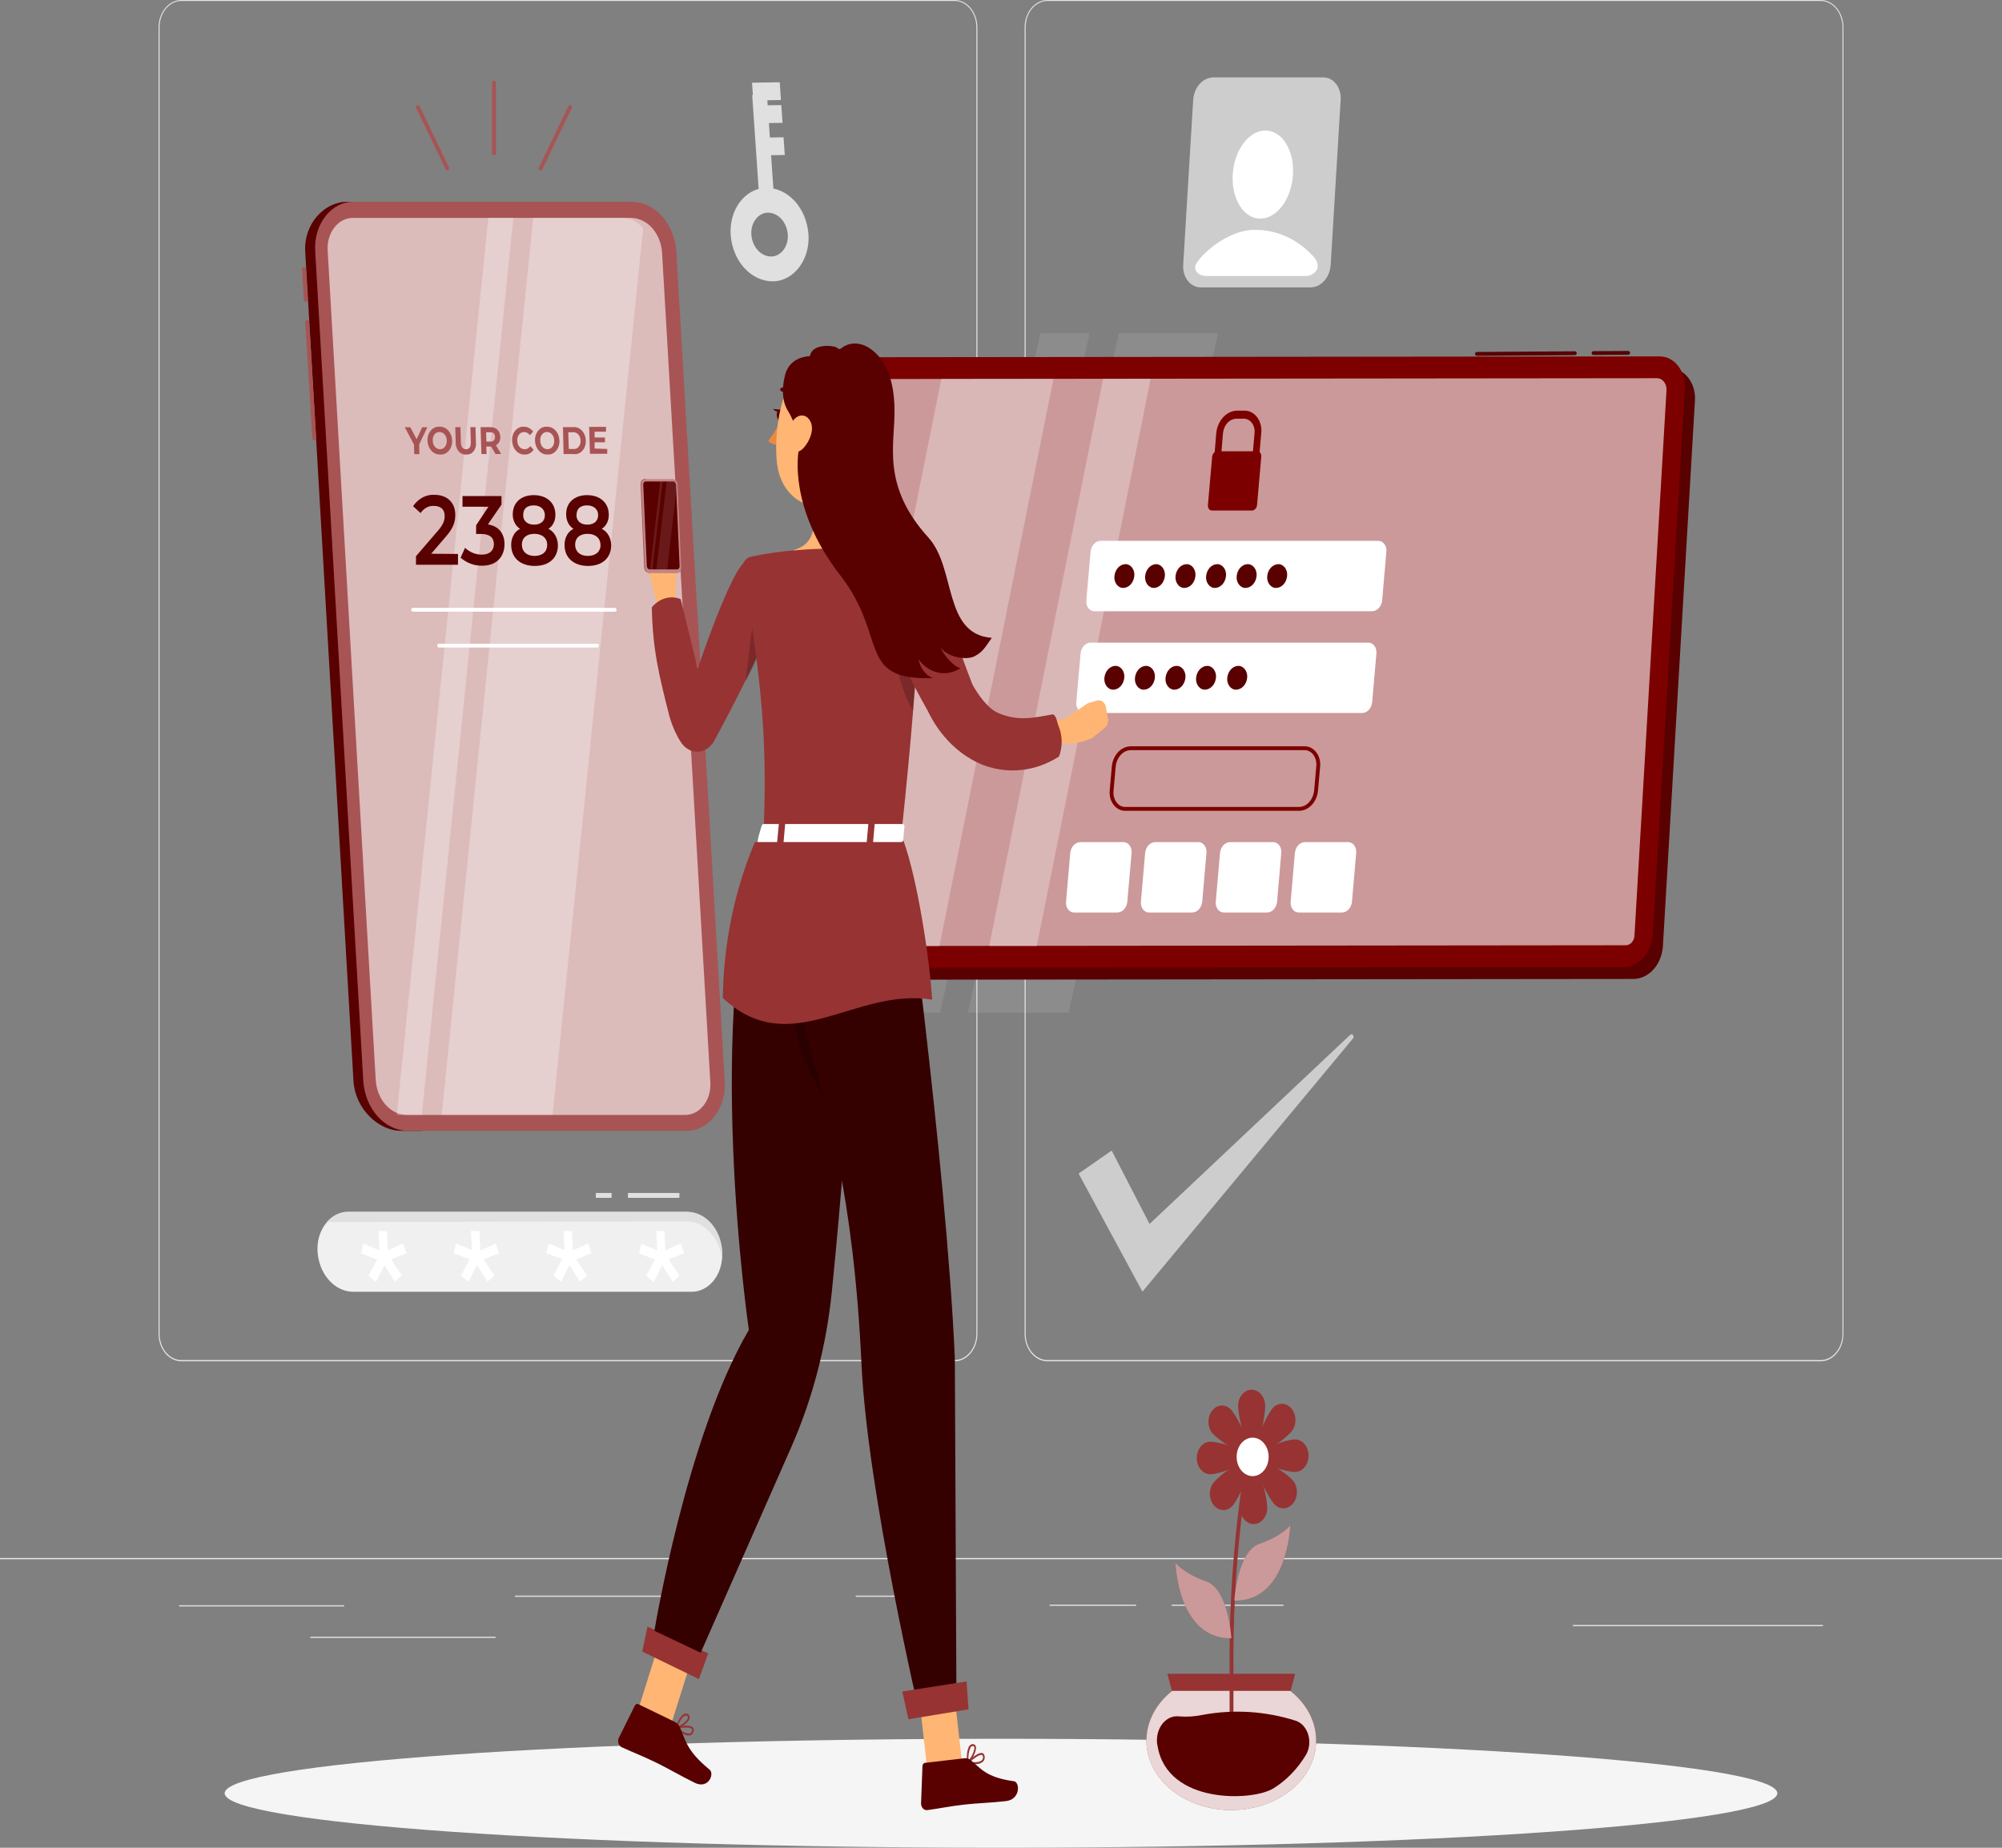 <svg width="520" height="480" viewBox="0 0 520 480" fill="none" xmlns="http://www.w3.org/2000/svg">
<rect x="0" y="0" width="520" height="480" fill="#808080" stroke="none"/>
<g clip-path="url(#clip0_23068_1846)">
<path d="M260 480C371.366 480 461.646 473.663 461.646 465.845C461.646 458.027 371.366 451.69 260 451.69C148.634 451.69 58.355 458.027 58.355 465.845C58.355 473.663 148.634 480 260 480Z" fill="#F5F5F5"/>
<path d="M247.936 353.629H47.123C45.548 353.626 44.039 352.872 42.926 351.534C41.813 350.196 41.187 348.382 41.184 346.489V7.078C41.2 5.196 41.833 3.398 42.945 2.073C44.056 0.748 45.557 0.003 47.123 0H247.936C249.509 0.003 251.017 0.757 252.128 2.096C253.24 3.434 253.864 5.249 253.864 7.14V346.489C253.864 348.38 253.24 350.195 252.128 351.533C251.017 352.872 249.509 353.626 247.936 353.629ZM47.123 0.25C45.617 0.253 44.175 0.974 43.11 2.253C42.046 3.533 41.447 5.268 41.444 7.078V346.489C41.447 348.299 42.046 350.033 43.11 351.313C44.175 352.593 45.617 353.313 47.123 353.316H247.936C249.44 353.313 250.882 352.592 251.945 351.312C253.007 350.032 253.604 348.297 253.604 346.489V7.078C253.604 5.269 253.007 3.534 251.945 2.254C250.882 0.974 249.44 0.253 247.936 0.25H47.123Z" fill="#E6E6E6"/>
<path d="M472.888 353.629H272.064C270.491 353.626 268.983 352.872 267.872 351.533C266.76 350.195 266.136 348.38 266.136 346.489V7.078C266.15 5.197 266.78 3.399 267.89 2.074C269 0.748 270.5 0.003 272.064 0H472.888C474.452 0.003 475.952 0.748 477.062 2.074C478.172 3.399 478.802 5.197 478.816 7.078V346.489C478.816 348.38 478.192 350.195 477.08 351.533C475.969 352.872 474.461 353.626 472.888 353.629ZM272.064 0.25C270.56 0.253 269.118 0.974 268.055 2.254C266.993 3.534 266.396 5.269 266.396 7.078V346.489C266.396 348.297 266.993 350.032 268.055 351.312C269.118 352.592 270.56 353.313 272.064 353.316H472.888C474.394 353.313 475.838 352.593 476.904 351.314C477.97 350.034 478.571 348.3 478.577 346.489V7.078C478.571 5.267 477.97 3.532 476.904 2.253C475.838 0.973 474.394 0.253 472.888 0.25H272.064Z" fill="#E6E6E6"/>
<path d="M89.378 417.002H46.519V417.315H89.378V417.002Z" fill="#E0E0E0"/>
<path d="M176.738 414.501H133.754V414.814H176.738V414.501Z" fill="#E0E0E0"/>
<path d="M232.669 414.501H222.269V414.814H232.669V414.501Z" fill="#E0E0E0"/>
<path d="M128.721 425.18H80.621V425.493H128.721V425.18Z" fill="#E0E0E0"/>
<path d="M295.089 416.84H272.625V417.152H295.089V416.84Z" fill="#E0E0E0"/>
<path d="M333.393 416.84H304.346V417.152H333.393V416.84Z" fill="#E0E0E0"/>
<path d="M473.481 422.129H408.543V422.442H473.481V422.129Z" fill="#E0E0E0"/>
<path d="M520 404.735H0V405.048H520V404.735Z" fill="#EBEBEB"/>
<path opacity="0.8" d="M348.223 25.947L345.634 68.813C345.546 70.265 345.034 71.634 344.188 72.677C343.706 73.294 343.125 73.788 342.479 74.128C341.834 74.468 341.138 74.646 340.434 74.652H311.844C311.219 74.66 310.6 74.511 310.026 74.215C309.452 73.919 308.936 73.482 308.51 72.933C308.085 72.383 307.759 71.733 307.554 71.023C307.349 70.314 307.269 69.561 307.32 68.813L309.92 25.947C310.026 24.37 310.618 22.897 311.58 21.817C312.542 20.737 313.804 20.127 315.12 20.107H343.71C344.335 20.096 344.955 20.242 345.53 20.537C346.105 20.832 346.622 21.269 347.047 21.819C347.473 22.37 347.797 23.022 348 23.733C348.203 24.444 348.279 25.198 348.223 25.947Z" fill="#E0E0E0"/>
<path d="M335.62 47.264C336.704 41.031 334.179 35.123 329.98 34.066C325.78 33.009 321.496 37.205 320.411 43.437C319.327 49.669 321.852 55.578 326.051 56.635C330.251 57.692 334.535 53.496 335.62 47.264Z" fill="white"/>
<path d="M339.435 71.701H313.269C311.605 71.701 310.461 70.738 310.419 69.4C310.357 67.45 318.843 59.009 326.893 59.747H327.08C332.025 59.957 336.768 62.159 340.548 65.999C344.438 69.675 340.766 71.701 339.435 71.701Z" fill="white"/>
<path d="M200.72 73.089C197.986 73.076 195.353 71.842 193.333 69.626C191.313 67.41 190.05 64.37 189.79 61.097C189.668 59.543 189.818 57.975 190.227 56.494C190.637 55.013 191.299 53.65 192.17 52.493C193.042 51.336 194.104 50.409 195.29 49.772C196.475 49.135 197.758 48.802 199.056 48.793C201.79 48.806 204.423 50.04 206.443 52.256C208.463 54.472 209.726 57.512 209.986 60.785C210.108 62.339 209.959 63.907 209.549 65.388C209.139 66.869 208.477 68.232 207.606 69.389C206.734 70.546 205.672 71.473 204.486 72.11C203.301 72.747 202.018 73.08 200.72 73.089ZM199.503 55.245C198.894 55.245 198.291 55.398 197.734 55.696C197.176 55.992 196.677 56.426 196.267 56.969C195.858 57.512 195.547 58.152 195.356 58.848C195.165 59.544 195.097 60.28 195.156 61.01C195.284 62.542 195.878 63.964 196.824 65.003C197.771 66.041 199.002 66.623 200.283 66.637C200.892 66.635 201.494 66.48 202.05 66.183C202.606 65.885 203.104 65.451 203.512 64.908C203.921 64.365 204.23 63.726 204.421 63.031C204.612 62.336 204.679 61.601 204.62 60.872C204.493 59.346 203.903 57.929 202.963 56.892C202.024 55.854 200.8 55.268 199.524 55.245H199.503Z" fill="#E0E0E0"/>
<path d="M201.24 54.307L197.413 54.37L195.375 24.709L199.212 24.659L201.24 54.307Z" fill="#E0E0E0"/>
<path d="M202.842 25.985L195.645 26.097L195.333 21.483L202.53 21.37L202.842 25.985Z" fill="#E0E0E0"/>
<path d="M203.258 31.912L196.487 32.012L196.175 27.398L202.935 27.297L203.258 31.912Z" fill="#E0E0E0"/>
<path d="M203.84 40.265L197.933 40.352L197.61 35.751L203.518 35.663L203.84 40.265Z" fill="#E0E0E0"/>
<path d="M82.483 325.169C82.505 325.542 82.543 325.913 82.597 326.281C82.955 328.68 83.952 330.874 85.436 332.534C87.122 334.458 89.352 335.543 91.676 335.572H179.546C181.628 335.613 183.639 334.663 185.143 332.931C186.646 331.198 187.52 328.822 187.575 326.319C187.598 324.836 187.377 323.362 186.925 321.982C186.473 320.601 185.798 319.342 184.94 318.276C184.082 317.211 183.057 316.36 181.924 315.772C180.791 315.184 179.573 314.872 178.339 314.852H90.48C89.376 314.836 88.281 315.097 87.265 315.618C86.25 316.14 85.336 316.912 84.583 317.883C83.83 318.854 83.254 320.004 82.892 321.259C82.531 322.514 82.391 323.845 82.483 325.169Z" fill="#F0F0F0"/>
<path d="M187.606 326.281C187.599 326.617 187.571 326.951 187.522 327.282C187.269 324.553 186.194 322.03 184.501 320.187C182.808 318.345 180.612 317.31 178.329 317.278L84.885 317.453C86.394 315.714 88.41 314.754 90.501 314.777H178.37C179.611 314.766 180.842 315.058 181.986 315.634C183.131 316.211 184.166 317.062 185.03 318.134C185.893 319.206 186.566 320.477 187.009 321.871C187.452 323.265 187.655 324.753 187.606 326.244V326.281Z" fill="#E0E0E0"/>
<path d="M172.567 319.804L172.858 324.806L176.8 323.043L177.694 325.544L173.68 327.194L176.488 331.433L174.72 333.034L171.985 328.632L169.801 333.034L167.856 331.433L170.134 327.194L165.974 325.606L166.566 323.105L170.726 324.806L170.435 319.804H172.567Z" fill="white"/>
<path d="M148.533 319.804L148.834 324.806L152.766 323.043L153.66 325.544L149.635 327.132L152.454 331.371L150.634 332.971L147.898 328.57L145.714 332.971L143.77 331.371L146.047 327.132L141.887 325.544L142.49 323.043L146.65 324.743L146.359 319.742L148.533 319.804Z" fill="white"/>
<path d="M124.509 319.804L124.8 324.806L128.742 323.043L129.636 325.544L125.611 327.132L128.419 331.371L126.599 332.971L123.864 328.57L121.68 332.971L119.735 331.371L122.013 327.132L117.853 325.544L118.456 323.043L122.616 324.743L122.325 319.742L124.509 319.804Z" fill="white"/>
<path d="M100.475 319.804L100.766 324.806L104.707 323.043L105.602 325.544L101.577 327.132L104.385 331.371L102.575 332.971L99.84 328.632L97.646 333.034L95.68 331.433L97.968 327.194L93.808 325.606L94.411 323.105L98.571 324.806L98.28 319.804H100.475Z" fill="white"/>
<path d="M158.85 311.163H154.752L154.762 309.913H158.86L158.85 311.163Z" fill="#E0E0E0"/>
<path d="M176.457 311.163H163.093L163.114 309.913H176.478L176.457 311.163Z" fill="#E0E0E0"/>
<g opacity="0.8">
<path d="M280.155 304.861L296.733 335.535L351.395 269.811C351.449 269.754 351.492 269.686 351.523 269.609C351.554 269.532 351.573 269.448 351.577 269.363C351.581 269.278 351.572 269.192 351.549 269.111C351.525 269.03 351.489 268.956 351.442 268.892C351.395 268.828 351.338 268.776 351.274 268.738C351.21 268.701 351.141 268.679 351.07 268.673C350.999 268.668 350.927 268.68 350.86 268.708C350.793 268.735 350.731 268.779 350.678 268.836L298.584 317.953L288.746 298.884L280.155 304.861Z" fill="#E0E0E0"/>
</g>
<path opacity="0.1" d="M270.254 86.557L231.005 263.071H244.202L283.015 86.557H270.254Z" fill="white"/>
<path opacity="0.1" d="M290.628 86.557L251.378 263.071H277.566L316.378 86.557H290.628Z" fill="white"/>
<path d="M431.922 245.815L440.242 104.138C440.32 103.049 440.206 101.953 439.909 100.921C439.612 99.889 439.137 98.943 438.517 98.145C437.896 97.347 437.143 96.714 436.306 96.288C435.47 95.862 434.568 95.653 433.659 95.672L228.01 95.885C226.097 95.917 224.262 96.802 222.861 98.368C221.46 99.935 220.593 102.071 220.428 104.363L212.16 246.052C212.084 247.141 212.199 248.238 212.498 249.27C212.796 250.302 213.272 251.248 213.893 252.046C214.514 252.844 215.268 253.476 216.105 253.902C216.943 254.327 217.845 254.537 218.754 254.518L424.32 254.305C426.239 254.282 428.082 253.399 429.488 251.829C430.894 250.258 431.762 248.114 431.922 245.815Z" fill="#590000"/>
<path d="M429.281 242.726L437.601 101.049C437.68 99.96 437.567 98.864 437.271 97.83C436.974 96.797 436.5 95.85 435.879 95.052C435.258 94.254 434.504 93.621 433.667 93.196C432.829 92.771 431.927 92.562 431.018 92.584L225.368 92.796C223.456 92.826 221.621 93.71 220.221 95.277C218.821 96.845 217.957 98.983 217.797 101.274L209.477 242.964C209.4 244.052 209.513 245.148 209.811 246.18C210.108 247.213 210.582 248.159 211.203 248.957C211.823 249.755 212.576 250.387 213.413 250.813C214.25 251.239 215.152 251.449 216.06 251.429L421.699 251.217C423.615 251.187 425.452 250.302 426.854 248.732C428.256 247.162 429.121 245.021 429.281 242.726Z" fill="#7D0000"/>
<path opacity="0.6" d="M423.831 244.827C423.409 245.294 422.856 245.553 422.282 245.552L216.632 245.765C216.302 245.76 215.976 245.675 215.674 245.515C215.372 245.355 215.1 245.124 214.875 244.834C214.649 244.544 214.475 244.202 214.362 243.829C214.25 243.456 214.201 243.06 214.219 242.663L222.539 100.987C222.571 100.299 222.825 99.653 223.247 99.186C223.666 98.714 224.221 98.454 224.796 98.461L430.446 98.248C430.776 98.253 431.102 98.338 431.404 98.498C431.706 98.657 431.978 98.889 432.203 99.179C432.429 99.469 432.603 99.811 432.715 100.184C432.828 100.557 432.877 100.953 432.859 101.349L424.539 243.026C424.501 243.712 424.248 244.356 423.831 244.827Z" fill="white"/>
<path d="M355.43 166.936H283.244C282.608 166.949 281.997 167.238 281.525 167.751C281.052 168.264 280.751 168.965 280.675 169.724L279.562 182.417C279.527 182.769 279.554 183.127 279.643 183.466C279.731 183.805 279.879 184.117 280.076 184.382C280.273 184.647 280.514 184.859 280.784 185.003C281.054 185.147 281.347 185.22 281.642 185.218H353.829C354.467 185.202 355.079 184.91 355.553 184.396C356.027 183.881 356.331 183.178 356.408 182.417L357.51 169.724C357.544 169.373 357.516 169.016 357.426 168.679C357.337 168.341 357.189 168.031 356.993 167.767C356.796 167.503 356.555 167.293 356.286 167.15C356.016 167.006 355.725 166.934 355.43 166.936Z" fill="white"/>
<path d="M291.835 218.767H280.571C279.933 218.783 279.321 219.074 278.847 219.589C278.373 220.104 278.07 220.806 277.992 221.568L276.89 234.26C276.856 234.612 276.885 234.969 276.974 235.306C277.063 235.643 277.211 235.954 277.408 236.218C277.604 236.481 277.845 236.692 278.114 236.835C278.384 236.978 278.675 237.051 278.97 237.049H290.233C290.87 237.034 291.481 236.744 291.954 236.232C292.428 235.72 292.732 235.02 292.812 234.26L293.915 221.568C293.95 221.216 293.923 220.858 293.834 220.519C293.746 220.18 293.598 219.868 293.401 219.602C293.204 219.337 292.963 219.126 292.693 218.982C292.423 218.838 292.13 218.765 291.835 218.767Z" fill="white"/>
<path d="M311.283 218.767H300.019C299.381 218.783 298.769 219.074 298.295 219.589C297.821 220.104 297.518 220.806 297.44 221.568L296.338 234.26C296.304 234.612 296.333 234.969 296.422 235.306C296.511 235.643 296.659 235.954 296.855 236.218C297.052 236.481 297.293 236.692 297.562 236.835C297.832 236.978 298.123 237.051 298.418 237.049H309.681C310.318 237.034 310.929 236.744 311.402 236.232C311.876 235.72 312.18 235.02 312.26 234.26L313.363 221.568C313.398 221.216 313.371 220.858 313.282 220.519C313.194 220.18 313.046 219.868 312.849 219.602C312.652 219.337 312.411 219.126 312.141 218.982C311.871 218.838 311.578 218.765 311.283 218.767Z" fill="white"/>
<path d="M330.72 218.767H319.467C318.829 218.783 318.217 219.074 317.743 219.589C317.269 220.104 316.966 220.806 316.888 221.568L315.786 234.26C315.752 234.612 315.781 234.969 315.87 235.306C315.959 235.643 316.107 235.954 316.303 236.218C316.5 236.481 316.741 236.692 317.01 236.835C317.28 236.978 317.571 237.051 317.866 237.049H329.129C329.766 237.034 330.377 236.744 330.85 236.232C331.324 235.72 331.628 235.02 331.708 234.26L332.8 221.568C332.836 221.216 332.808 220.858 332.72 220.519C332.631 220.18 332.484 219.868 332.287 219.602C332.09 219.337 331.848 219.126 331.578 218.982C331.308 218.838 331.016 218.765 330.72 218.767Z" fill="white"/>
<path d="M350.179 218.767H338.915C338.277 218.783 337.665 219.074 337.191 219.589C336.717 220.104 336.414 220.806 336.336 221.568L335.234 234.26C335.2 234.612 335.229 234.969 335.318 235.306C335.407 235.643 335.555 235.954 335.752 236.218C335.948 236.481 336.189 236.692 336.458 236.835C336.728 236.978 337.019 237.051 337.314 237.049H348.577C349.214 237.034 349.825 236.744 350.298 236.232C350.772 235.72 351.076 235.02 351.156 234.26L352.259 221.568C352.294 221.216 352.267 220.858 352.178 220.519C352.09 220.18 351.942 219.868 351.745 219.602C351.548 219.337 351.307 219.126 351.037 218.982C350.767 218.838 350.474 218.765 350.179 218.767Z" fill="white"/>
<path d="M292.303 210.127H337.449C338.534 210.103 339.575 209.61 340.382 208.737C341.188 207.864 341.705 206.67 341.838 205.375L342.389 199.123C342.454 198.519 342.409 197.907 342.258 197.326C342.107 196.746 341.854 196.211 341.515 195.76C341.176 195.308 340.76 194.951 340.295 194.711C339.83 194.471 339.327 194.355 338.822 194.371H293.675C292.59 194.394 291.549 194.888 290.743 195.761C289.936 196.634 289.419 197.828 289.287 199.123L288.735 205.375C288.672 205.978 288.718 206.59 288.87 207.169C289.022 207.749 289.275 208.282 289.614 208.733C289.952 209.184 290.368 209.542 290.832 209.782C291.296 210.023 291.797 210.14 292.303 210.127Z" stroke="#7D0000" stroke-linecap="round" stroke-linejoin="round"/>
<path d="M358.03 140.501H285.844C285.208 140.52 284.598 140.813 284.126 141.327C283.655 141.841 283.353 142.542 283.275 143.302L282.162 155.994C282.129 156.346 282.157 156.703 282.246 157.04C282.336 157.377 282.484 157.688 282.68 157.952C282.877 158.215 283.118 158.426 283.387 158.569C283.656 158.712 283.948 158.785 284.242 158.783H356.418C357.055 158.768 357.666 158.478 358.14 157.966C358.613 157.454 358.918 156.754 358.998 155.994L360.1 143.302C360.135 142.951 360.108 142.594 360.02 142.256C359.932 141.918 359.786 141.606 359.59 141.341C359.394 141.076 359.154 140.865 358.885 140.72C358.616 140.575 358.325 140.5 358.03 140.501Z" fill="white"/>
<path d="M292.022 176.077C292.065 175.685 292.038 175.286 291.941 174.908C291.844 174.53 291.681 174.182 291.461 173.887C291.242 173.592 290.972 173.358 290.67 173.201C290.368 173.044 290.042 172.967 289.713 172.976C289.006 172.996 288.329 173.32 287.805 173.889C287.28 174.458 286.942 175.234 286.853 176.077C286.812 176.468 286.843 176.866 286.941 177.243C287.04 177.619 287.205 177.965 287.425 178.258C287.645 178.551 287.915 178.784 288.216 178.941C288.518 179.097 288.844 179.174 289.172 179.165C289.876 179.148 290.552 178.826 291.075 178.259C291.598 177.692 291.934 176.917 292.022 176.077Z" fill="#590000"/>
<path d="M299.967 176.077C300.009 175.684 299.98 175.285 299.882 174.907C299.784 174.529 299.62 174.181 299.399 173.887C299.179 173.592 298.909 173.358 298.607 173.201C298.304 173.044 297.977 172.967 297.648 172.976C296.942 172.993 296.265 173.317 295.742 173.887C295.218 174.456 294.884 175.234 294.799 176.077C294.757 176.468 294.785 176.865 294.883 177.242C294.98 177.618 295.144 177.965 295.363 178.258C295.583 178.551 295.852 178.784 296.153 178.941C296.454 179.097 296.779 179.174 297.107 179.165C297.813 179.148 298.49 178.827 299.015 178.26C299.54 177.693 299.878 176.918 299.967 176.077Z" fill="#590000"/>
<path d="M307.902 176.077C307.944 175.684 307.915 175.285 307.817 174.907C307.719 174.529 307.555 174.181 307.334 173.887C307.114 173.592 306.844 173.358 306.542 173.201C306.239 173.044 305.912 172.967 305.583 172.976C304.877 172.993 304.201 173.317 303.677 173.887C303.154 174.456 302.819 175.234 302.734 176.077C302.693 176.468 302.724 176.866 302.822 177.243C302.921 177.619 303.086 177.965 303.306 178.258C303.526 178.551 303.796 178.784 304.097 178.941C304.399 179.097 304.725 179.174 305.053 179.165C305.757 179.148 306.433 178.826 306.956 178.259C307.479 177.692 307.815 176.917 307.902 176.077Z" fill="#590000"/>
<path d="M315.838 176.077C315.881 175.685 315.854 175.286 315.757 174.908C315.66 174.53 315.497 174.182 315.277 173.887C315.058 173.592 314.788 173.358 314.486 173.201C314.184 173.044 313.858 172.967 313.529 172.976C312.823 172.993 312.146 173.317 311.623 173.887C311.099 174.456 310.764 175.234 310.679 176.077C310.636 176.473 310.666 176.875 310.767 177.256C310.867 177.636 311.036 177.985 311.261 178.279C311.486 178.572 311.762 178.803 312.07 178.954C312.377 179.105 312.708 179.173 313.04 179.153C313.734 179.121 314.396 178.795 314.908 178.231C315.42 177.668 315.75 176.905 315.838 176.077Z" fill="#590000"/>
<path d="M323.939 176.077C323.981 175.684 323.952 175.285 323.854 174.907C323.756 174.529 323.591 174.181 323.371 173.887C323.151 173.592 322.881 173.358 322.578 173.201C322.276 173.044 321.949 172.967 321.62 172.976C320.914 172.993 320.237 173.317 319.714 173.887C319.19 174.456 318.855 175.234 318.77 176.077C318.728 176.468 318.757 176.865 318.855 177.242C318.952 177.618 319.116 177.965 319.335 178.258C319.555 178.551 319.824 178.784 320.125 178.941C320.426 179.097 320.751 179.174 321.079 179.165C321.785 179.148 322.462 178.827 322.987 178.26C323.512 177.693 323.85 176.918 323.939 176.077Z" fill="#590000"/>
<path d="M294.622 149.642C294.666 149.251 294.638 148.852 294.541 148.475C294.445 148.098 294.281 147.75 294.061 147.456C293.841 147.162 293.571 146.93 293.27 146.774C292.968 146.618 292.641 146.543 292.313 146.553C291.609 146.571 290.933 146.893 290.41 147.46C289.887 148.027 289.551 148.802 289.463 149.642C289.42 150.033 289.447 150.432 289.544 150.809C289.641 151.187 289.805 151.534 290.024 151.828C290.244 152.122 290.514 152.355 290.816 152.51C291.117 152.666 291.444 152.741 291.772 152.731C292.477 152.716 293.154 152.395 293.678 151.827C294.201 151.26 294.537 150.484 294.622 149.642Z" fill="#590000"/>
<path d="M302.567 149.642C302.608 149.25 302.577 148.853 302.479 148.476C302.38 148.1 302.215 147.753 301.995 147.46C301.775 147.167 301.505 146.935 301.204 146.778C300.902 146.622 300.576 146.545 300.248 146.553C299.551 146.583 298.886 146.91 298.371 147.476C297.856 148.042 297.526 148.81 297.44 149.642C297.398 150.033 297.427 150.43 297.524 150.807C297.622 151.183 297.786 151.53 298.005 151.823C298.224 152.117 298.494 152.35 298.795 152.506C299.096 152.663 299.421 152.739 299.749 152.731C300.448 152.704 301.116 152.379 301.633 151.812C302.149 151.246 302.481 150.476 302.567 149.642Z" fill="#590000"/>
<path d="M310.503 149.642C310.545 149.251 310.516 148.854 310.418 148.477C310.321 148.101 310.157 147.754 309.938 147.461C309.718 147.167 309.449 146.935 309.148 146.778C308.847 146.621 308.522 146.545 308.194 146.553C307.488 146.571 306.811 146.892 306.286 147.459C305.761 148.026 305.423 148.8 305.334 149.642C305.292 150.034 305.321 150.433 305.419 150.81C305.517 151.187 305.682 151.535 305.902 151.828C306.122 152.122 306.393 152.354 306.695 152.51C306.997 152.666 307.324 152.741 307.653 152.731C308.358 152.716 309.035 152.395 309.558 151.827C310.082 151.26 310.417 150.484 310.503 149.642Z" fill="#590000"/>
<path d="M318.438 149.642C318.482 149.251 318.454 148.852 318.357 148.475C318.26 148.098 318.097 147.75 317.877 147.456C317.657 147.162 317.387 146.93 317.085 146.774C316.784 146.618 316.457 146.543 316.129 146.553C315.425 146.571 314.749 146.893 314.226 147.46C313.703 148.027 313.367 148.802 313.279 149.642C313.235 150.033 313.263 150.432 313.36 150.809C313.457 151.187 313.62 151.534 313.84 151.828C314.06 152.122 314.33 152.355 314.631 152.51C314.933 152.666 315.26 152.741 315.588 152.731C316.293 152.716 316.97 152.395 317.493 151.827C318.017 151.26 318.352 150.484 318.438 149.642Z" fill="#590000"/>
<path d="M326.383 149.642C326.424 149.25 326.394 148.853 326.295 148.476C326.196 148.1 326.031 147.753 325.811 147.46C325.591 147.167 325.321 146.935 325.02 146.778C324.718 146.622 324.392 146.545 324.064 146.553C323.36 146.571 322.684 146.893 322.161 147.46C321.638 148.027 321.302 148.802 321.215 149.642C321.172 150.034 321.201 150.433 321.299 150.81C321.398 151.187 321.563 151.535 321.783 151.828C322.003 152.122 322.274 152.354 322.576 152.51C322.878 152.666 323.205 152.741 323.534 152.731C324.239 152.716 324.915 152.395 325.439 151.827C325.963 151.26 326.298 150.484 326.383 149.642Z" fill="#590000"/>
<path d="M334.318 149.642C334.36 149.251 334.332 148.854 334.234 148.477C334.137 148.101 333.973 147.754 333.754 147.461C333.534 147.167 333.265 146.935 332.964 146.778C332.663 146.621 332.338 146.545 332.01 146.553C331.304 146.571 330.627 146.892 330.102 147.459C329.577 148.026 329.239 148.8 329.15 149.642C329.107 150.034 329.136 150.433 329.235 150.81C329.333 151.187 329.498 151.535 329.718 151.828C329.938 152.122 330.209 152.354 330.511 152.51C330.813 152.666 331.14 152.741 331.469 152.731C332.174 152.716 332.851 152.395 333.374 151.827C333.898 151.26 334.233 150.484 334.318 149.642Z" fill="#590000"/>
<path d="M327.6 112.516L327.038 118.931C326.999 119.21 326.881 119.465 326.706 119.653C326.53 119.842 326.306 119.953 326.071 119.969C325.96 119.974 325.85 119.949 325.748 119.897C325.646 119.846 325.554 119.767 325.48 119.669C325.406 119.57 325.35 119.452 325.318 119.325C325.285 119.197 325.276 119.063 325.291 118.931L325.853 112.516C325.902 112.041 325.866 111.559 325.747 111.102C325.627 110.646 325.428 110.225 325.161 109.869C324.895 109.514 324.568 109.231 324.203 109.04C323.838 108.85 323.443 108.756 323.045 108.765H321.121C320.266 108.789 319.447 109.181 318.811 109.869C318.176 110.557 317.767 111.496 317.658 112.516L317.169 118.468H315.422L315.91 112.516C316.075 110.925 316.712 109.458 317.703 108.386C318.695 107.313 319.975 106.706 321.308 106.676H323.222C323.843 106.658 324.46 106.801 325.03 107.096C325.601 107.391 326.112 107.831 326.528 108.385C326.944 108.94 327.255 109.597 327.44 110.31C327.625 111.023 327.68 111.775 327.6 112.516Z" fill="#7D0000"/>
<path d="M327.6 118.693L326.508 131.198C326.466 131.586 326.31 131.943 326.067 132.205C325.825 132.466 325.513 132.615 325.187 132.623H314.787C314.638 132.625 314.489 132.588 314.353 132.515C314.216 132.441 314.094 132.333 313.995 132.198C313.896 132.062 313.823 131.903 313.78 131.73C313.738 131.558 313.726 131.376 313.747 131.198L314.839 118.693C314.86 118.436 314.931 118.189 315.046 117.971C315.162 117.754 315.319 117.573 315.505 117.443C315.704 117.303 315.93 117.229 316.16 117.23H326.56C326.773 117.228 326.982 117.297 327.163 117.43C327.33 117.567 327.46 117.759 327.538 117.984C327.616 118.208 327.637 118.454 327.6 118.693Z" fill="#7D0000"/>
<path d="M409.043 91.758L383.625 91.933" stroke="#590000" stroke-linecap="round" stroke-linejoin="round"/>
<path d="M422.895 91.671L413.91 91.721" stroke="#590000" stroke-linecap="round" stroke-linejoin="round"/>
<g opacity="0.3">
<path d="M244.504 98.423H273.624L244.015 245.765H220.542C219.865 245.749 219.2 245.549 218.596 245.18C217.992 244.811 217.465 244.282 217.055 243.634C216.645 242.986 216.362 242.235 216.228 241.436C216.093 240.638 216.11 239.814 216.278 239.025L244.504 98.423Z" fill="white"/>
<path d="M286.52 98.423H298.865L269.287 245.765H256.942L286.52 98.423Z" fill="white"/>
</g>
<path d="M90.116 52.432H96.023C94.639 52.408 93.267 52.733 91.994 53.387C90.721 54.041 89.576 55.008 88.633 56.226C87.691 57.444 86.971 58.887 86.52 60.46C86.07 62.034 85.899 63.703 86.018 65.361L98.55 280.815C98.788 284.304 100.098 287.561 102.224 289.951C104.351 292.342 107.142 293.694 110.053 293.745H104.156C101.244 293.694 98.452 292.342 96.323 289.952C94.195 287.562 92.883 284.305 92.643 280.815L80.08 65.361C79.96 63.7 80.132 62.027 80.584 60.451C81.037 58.875 81.759 57.431 82.706 56.212C83.652 54.993 84.8 54.027 86.077 53.375C87.353 52.724 88.729 52.403 90.116 52.432Z" fill="#A85454"/>
<path d="M90.116 52.432H96.023C94.639 52.408 93.266 52.733 91.994 53.387C90.721 54.041 89.576 55.008 88.633 56.226C87.691 57.444 86.971 58.887 86.52 60.46C86.07 62.034 85.899 63.703 86.018 65.361L98.55 280.815C98.788 284.304 100.098 287.561 102.224 289.951C104.351 292.342 107.142 293.694 110.053 293.745H104.156C98.217 293.745 92.227 287.955 91.811 280.815L79.279 65.361C78.863 58.221 84.177 52.432 90.116 52.432Z" fill="#590000"/>
<path d="M105.913 293.757H178.193C179.581 293.788 180.958 293.468 182.236 292.817C183.514 292.167 184.664 291.201 185.611 289.982C186.558 288.762 187.282 287.317 187.735 285.74C188.187 284.163 188.36 282.49 188.24 280.827L175.666 65.361C175.431 61.868 174.121 58.606 171.992 56.213C169.863 53.82 167.068 52.467 164.153 52.419H91.884C90.499 52.395 89.125 52.721 87.852 53.375C86.578 54.03 85.433 54.998 84.49 56.218C83.547 57.437 82.828 58.882 82.378 60.456C81.928 62.032 81.758 63.702 81.879 65.361L94.359 280.815C94.597 284.315 95.914 287.583 98.052 289.977C100.189 292.371 102.993 293.719 105.913 293.757Z" fill="#A85454"/>
<g opacity="0.6">
<path d="M163.966 56.608C165.991 56.647 167.932 57.59 169.41 59.254C170.888 60.918 171.799 63.184 171.964 65.611L184.496 281.065C184.581 282.165 184.472 283.273 184.176 284.319C183.88 285.364 183.404 286.322 182.778 287.131C182.153 287.94 181.392 288.58 180.547 289.011C179.701 289.442 178.789 289.653 177.871 289.631H105.601C103.575 289.592 101.634 288.65 100.154 286.986C98.674 285.322 97.761 283.055 97.594 280.627L85.114 65.174C85.029 64.08 85.136 62.976 85.429 61.935C85.722 60.894 86.194 59.939 86.814 59.131C87.433 58.324 88.188 57.682 89.027 57.247C89.866 56.812 90.772 56.595 91.686 56.608H163.966Z" fill="white"/>
</g>
<g opacity="0.3">
<path d="M143.52 289.606H114.722L138.497 56.608H161.699C162.701 56.604 163.693 56.848 164.613 57.326C165.533 57.803 166.361 58.504 167.045 59.384L143.52 289.606Z" fill="white"/>
<path d="M109.554 289.606H103.064L126.838 56.583H133.328L109.554 289.606Z" fill="white"/>
</g>
<path d="M107.307 158.395H159.661" stroke="white" stroke-linecap="round" stroke-linejoin="round"/>
<path d="M114.057 167.711H155.064" stroke="white" stroke-linecap="round" stroke-linejoin="round"/>
<path d="M108.867 115.48L108.94 117.981H107.598L107.525 115.48L105.144 110.99H106.569L108.212 114.092L109.668 110.99H110.989L108.867 115.48Z" fill="#A85454"/>
<path d="M111.041 114.454C111.023 113.963 111.093 113.472 111.245 113.016C111.397 112.559 111.629 112.146 111.924 111.806C112.219 111.465 112.571 111.204 112.957 111.04C113.343 110.875 113.753 110.812 114.161 110.853C114.573 110.828 114.986 110.901 115.374 111.069C115.763 111.237 116.12 111.496 116.424 111.831C116.729 112.166 116.976 112.57 117.149 113.021C117.323 113.471 117.421 113.958 117.437 114.454C117.456 114.947 117.388 115.439 117.236 115.897C117.084 116.355 116.853 116.769 116.558 117.111C116.262 117.453 115.91 117.716 115.523 117.881C115.137 118.046 114.725 118.11 114.317 118.068C113.904 118.093 113.49 118.019 113.101 117.851C112.712 117.682 112.354 117.422 112.05 117.086C111.745 116.749 111.499 116.344 111.325 115.892C111.152 115.44 111.055 114.951 111.041 114.454ZM116.033 114.454C116.034 114.158 115.986 113.865 115.892 113.592C115.797 113.318 115.658 113.071 115.483 112.863C115.307 112.656 115.099 112.492 114.87 112.383C114.641 112.274 114.396 112.222 114.15 112.228C113.909 112.216 113.669 112.266 113.445 112.376C113.221 112.485 113.02 112.651 112.854 112.862C112.689 113.073 112.563 113.324 112.485 113.599C112.407 113.874 112.379 114.165 112.403 114.454C112.4 114.751 112.447 115.046 112.541 115.321C112.635 115.595 112.774 115.845 112.949 116.054C113.125 116.262 113.334 116.427 113.563 116.536C113.793 116.646 114.039 116.699 114.286 116.693C114.527 116.701 114.767 116.648 114.99 116.536C115.212 116.425 115.413 116.258 115.578 116.046C115.743 115.835 115.869 115.583 115.947 115.309C116.026 115.034 116.055 114.743 116.033 114.454Z" fill="#A85454"/>
<path d="M118.362 114.879L118.258 110.965H119.6L119.704 114.817C119.704 116.142 120.245 116.693 121.056 116.693C121.867 116.693 122.325 116.142 122.293 114.817L122.179 110.965H123.5L123.614 114.879C123.669 115.3 123.642 115.73 123.537 116.137C123.431 116.543 123.249 116.915 123.005 117.223C122.76 117.531 122.46 117.768 122.128 117.914C121.795 118.061 121.439 118.113 121.087 118.068C120.727 118.107 120.365 118.051 120.025 117.906C119.685 117.761 119.374 117.529 119.116 117.226C118.857 116.923 118.656 116.557 118.526 116.152C118.396 115.747 118.34 115.313 118.362 114.879Z" fill="#A85454"/>
<path d="M128.731 117.955L127.556 116.005H126.318L126.381 117.955H125.039L124.831 110.965H127.348C128.897 110.965 129.896 111.941 129.937 113.466C129.971 113.931 129.879 114.397 129.675 114.793C129.47 115.19 129.165 115.496 128.804 115.667L130.177 117.918L128.731 117.955ZM127.306 112.291H126.266L126.339 114.717H127.379C128.201 114.717 128.596 114.267 128.575 113.466C128.554 112.666 128.128 112.291 127.306 112.291Z" fill="#A85454"/>
<path d="M133.016 114.454C132.994 113.97 133.058 113.486 133.204 113.034C133.35 112.582 133.573 112.172 133.86 111.832C134.147 111.492 134.491 111.228 134.869 111.06C135.247 110.891 135.65 110.82 136.053 110.853C136.508 110.836 136.961 110.939 137.379 111.155C137.798 111.371 138.172 111.695 138.476 112.103L137.644 113.054C137.46 112.797 137.231 112.591 136.975 112.45C136.718 112.31 136.439 112.239 136.157 112.241C135.913 112.226 135.669 112.273 135.442 112.381C135.215 112.488 135.01 112.653 134.84 112.864C134.671 113.075 134.541 113.327 134.459 113.604C134.378 113.88 134.347 114.174 134.368 114.467C134.366 114.768 134.415 115.066 134.512 115.343C134.609 115.62 134.752 115.871 134.932 116.081C135.112 116.29 135.325 116.453 135.559 116.56C135.792 116.668 136.042 116.717 136.292 116.705C136.568 116.712 136.842 116.641 137.091 116.497C137.34 116.354 137.558 116.143 137.727 115.88L138.611 116.83C138.328 117.245 137.968 117.575 137.56 117.792C137.151 118.009 136.706 118.108 136.261 118.081C135.849 118.101 135.438 118.023 135.052 117.851C134.666 117.679 134.312 117.417 134.01 117.08C133.708 116.743 133.465 116.337 133.295 115.887C133.124 115.436 133.029 114.949 133.016 114.454Z" fill="#A85454"/>
<path d="M138.965 114.454C138.948 113.968 139.016 113.484 139.165 113.032C139.314 112.58 139.541 112.17 139.831 111.831C140.12 111.491 140.466 111.228 140.845 111.06C141.224 110.891 141.629 110.821 142.033 110.853C142.445 110.828 142.857 110.901 143.246 111.069C143.635 111.237 143.992 111.496 144.296 111.831C144.601 112.166 144.847 112.57 145.021 113.021C145.195 113.471 145.293 113.958 145.309 114.454C145.327 114.941 145.26 115.427 145.111 115.881C144.963 116.334 144.736 116.745 144.447 117.086C144.157 117.427 143.811 117.691 143.431 117.86C143.051 118.029 142.645 118.1 142.241 118.068C141.827 118.093 141.414 118.019 141.025 117.851C140.636 117.682 140.278 117.422 139.973 117.086C139.669 116.749 139.422 116.344 139.249 115.892C139.076 115.44 138.979 114.951 138.965 114.454ZM143.946 114.454C143.949 114.159 143.903 113.866 143.809 113.593C143.716 113.319 143.578 113.071 143.403 112.864C143.228 112.656 143.021 112.493 142.792 112.384C142.564 112.274 142.32 112.222 142.074 112.228C141.833 112.216 141.593 112.266 141.369 112.376C141.145 112.485 140.944 112.651 140.778 112.862C140.613 113.073 140.487 113.324 140.409 113.599C140.331 113.874 140.303 114.165 140.327 114.454C140.323 114.751 140.368 115.045 140.461 115.32C140.554 115.594 140.692 115.844 140.867 116.053C141.041 116.262 141.25 116.426 141.479 116.536C141.708 116.646 141.953 116.699 142.199 116.693C142.441 116.703 142.681 116.651 142.905 116.54C143.129 116.429 143.33 116.262 143.495 116.05C143.661 115.838 143.787 115.586 143.865 115.311C143.942 115.036 143.97 114.744 143.946 114.454Z" fill="#A85454"/>
<path d="M146.224 110.965H148.855C149.265 110.917 149.679 110.971 150.071 111.123C150.462 111.275 150.824 111.522 151.133 111.849C151.442 112.176 151.692 112.577 151.868 113.025C152.043 113.473 152.14 113.959 152.152 114.454C152.175 114.943 152.108 115.432 151.957 115.887C151.805 116.341 151.572 116.75 151.274 117.084C150.976 117.418 150.621 117.669 150.234 117.82C149.846 117.97 149.436 118.017 149.032 117.956H146.39L146.224 110.965ZM148.959 116.63C149.204 116.661 149.452 116.626 149.685 116.528C149.918 116.43 150.13 116.271 150.305 116.063C150.481 115.855 150.617 115.603 150.702 115.325C150.788 115.047 150.821 114.75 150.8 114.454C150.799 114.153 150.747 113.855 150.646 113.58C150.545 113.304 150.397 113.057 150.212 112.854C150.027 112.65 149.809 112.495 149.572 112.398C149.335 112.302 149.084 112.265 148.834 112.291H147.607L147.732 116.63H148.959Z" fill="#A85454"/>
<path d="M157.726 116.63V117.88H153.233L153.025 110.89H157.414V112.141H154.44V113.654H157.133V114.904H154.44V116.517L157.726 116.63Z" fill="#A85454"/>
<path d="M118.955 143.902V146.703H108.046V144.49L113.849 137.75C115.263 136.087 115.502 135.049 115.492 133.999C115.492 132.373 114.514 131.423 112.694 131.423C112.037 131.383 111.382 131.531 110.782 131.855C110.181 132.179 109.654 132.669 109.242 133.286L107.286 131.498C107.959 130.509 108.816 129.726 109.789 129.213C110.761 128.7 111.821 128.472 112.882 128.547C116.106 128.547 118.217 130.51 118.258 133.674C118.258 135.399 117.905 136.987 115.887 139.313L111.987 143.852L118.955 143.902Z" fill="#590000"/>
<path d="M131.04 141.352C131.04 144.353 129.23 146.954 125.247 146.954C123.241 146.997 121.275 146.274 119.631 144.89L120.786 142.314C122.039 143.477 123.581 144.098 125.164 144.078C127.13 144.078 128.284 143.027 128.284 141.377C128.284 139.726 127.244 138.713 125.018 138.713H123.666V136.45L126.88 131.635H120.13V128.859H130.26V131.085L126.724 136.237C129.563 136.637 131.04 138.663 131.04 141.352Z" fill="#590000"/>
<path d="M144.914 141.639C144.914 144.953 142.594 147.016 138.902 147.016C135.21 147.016 132.818 144.953 132.777 141.639C132.746 140.728 132.951 139.828 133.365 139.064C133.779 138.3 134.38 137.709 135.086 137.375C134.51 137.024 134.027 136.487 133.69 135.825C133.354 135.162 133.178 134.4 133.182 133.624C133.182 130.56 135.346 128.622 138.632 128.622C141.918 128.622 144.217 130.535 144.258 133.624C144.291 134.395 144.134 135.162 143.809 135.828C143.484 136.495 143.004 137.032 142.428 137.375C143.151 137.702 143.775 138.284 144.219 139.045C144.662 139.806 144.904 140.71 144.914 141.639ZM142.126 141.539C142.126 139.776 140.816 138.676 138.778 138.676C136.739 138.676 135.522 139.776 135.554 141.539C135.585 143.302 136.822 144.415 138.861 144.415C140.899 144.415 142.158 143.29 142.126 141.477V141.539ZM135.886 133.786C135.886 135.312 136.926 136.287 138.726 136.287C140.525 136.287 141.554 135.312 141.523 133.786C141.492 132.261 140.348 131.285 138.642 131.285C136.937 131.285 135.886 132.111 135.907 133.724L135.886 133.786Z" fill="#590000"/>
<path d="M158.745 141.639C158.745 144.953 156.426 147.016 152.734 147.016C149.042 147.016 146.64 144.89 146.64 141.639C146.61 140.728 146.816 139.829 147.23 139.065C147.643 138.302 148.244 137.711 148.949 137.375C148.372 137.026 147.889 136.489 147.555 135.826C147.22 135.162 147.047 134.399 147.056 133.624C147.004 130.56 149.209 128.622 152.495 128.622C155.781 128.622 158.08 130.535 158.121 133.624C158.154 134.395 157.997 135.162 157.672 135.828C157.347 136.495 156.867 137.032 156.291 137.375C157.008 137.708 157.626 138.293 158.063 139.053C158.501 139.814 158.739 140.715 158.745 141.639ZM155.958 141.539C155.958 139.776 154.648 138.676 152.609 138.676C150.571 138.676 149.354 139.776 149.385 141.539C149.417 143.302 150.654 144.415 152.693 144.415C154.731 144.415 156 143.29 156 141.477L155.958 141.539ZM149.718 133.786C149.718 135.312 150.81 136.287 152.557 136.287C154.305 136.287 155.386 135.312 155.365 133.786C155.345 132.261 154.18 131.285 152.485 131.285C150.789 131.285 149.76 132.111 149.76 133.724L149.718 133.786Z" fill="#590000"/>
<path d="M79.789 83.668L81.629 113.892" stroke="#A85454" stroke-linecap="round" stroke-linejoin="round"/>
<path d="M78.946 69.888L79.435 77.866" stroke="#A85454" stroke-linecap="round" stroke-linejoin="round"/>
<path d="M128.305 39.84V21.445" stroke="#A85454" stroke-linecap="round" stroke-linejoin="round"/>
<path d="M116.189 43.741L108.545 27.81" stroke="#A85454" stroke-linecap="round" stroke-linejoin="round"/>
<path d="M148.065 27.81L140.421 43.741" stroke="#A85454" stroke-linecap="round" stroke-linejoin="round"/>
<path d="M326.446 366.421C321.191 391.79 319.064 417.95 320.133 444.062" stroke="#973333" stroke-miterlimit="10"/>
<path d="M321.589 365.346C321.589 367.672 323.378 375.937 325.322 375.875C327.267 375.812 328.671 367.471 328.619 365.133C328.608 364.578 328.505 364.031 328.318 363.524C328.13 363.016 327.862 362.558 327.527 362.176C327.192 361.793 326.798 361.493 326.367 361.294C325.937 361.094 325.477 360.999 325.016 361.013C324.554 361.027 324.099 361.15 323.677 361.375C323.255 361.601 322.874 361.924 322.556 362.326C322.238 362.728 321.988 363.202 321.823 363.72C321.657 364.238 321.577 364.791 321.589 365.346Z" fill="#973333"/>
<path d="M329.149 391.593C329.149 389.254 327.361 381.001 325.426 381.051C323.492 381.101 322.077 389.454 322.119 391.793C322.13 392.348 322.232 392.895 322.418 393.403C322.605 393.91 322.873 394.369 323.207 394.752C323.542 395.135 323.935 395.436 324.366 395.636C324.797 395.836 325.256 395.932 325.717 395.919C326.179 395.906 326.634 395.784 327.056 395.559C327.479 395.335 327.86 395.012 328.179 394.611C328.497 394.209 328.747 393.736 328.914 393.218C329.08 392.7 329.16 392.148 329.149 391.593Z" fill="#973333"/>
<path d="M314.454 382.977C316.399 382.977 323.263 380.826 323.211 378.488C323.159 376.15 316.233 374.462 314.288 374.524C313.826 374.537 313.371 374.66 312.949 374.884C312.527 375.109 312.145 375.431 311.827 375.833C311.508 376.234 311.258 376.708 311.092 377.226C310.925 377.743 310.845 378.296 310.856 378.851C310.867 379.406 310.969 379.953 311.155 380.46C311.342 380.968 311.61 381.427 311.944 381.81C312.279 382.193 312.672 382.493 313.103 382.694C313.534 382.894 313.993 382.99 314.454 382.977Z" fill="#973333"/>
<path d="M336.284 373.924C334.35 373.924 327.475 376.075 327.527 378.4C327.579 380.726 334.516 382.427 336.461 382.377C336.922 382.363 337.377 382.24 337.799 382.015C338.221 381.789 338.602 381.466 338.92 381.064C339.239 380.661 339.488 380.188 339.654 379.67C339.82 379.151 339.899 378.599 339.888 378.044C339.876 377.489 339.774 376.942 339.586 376.435C339.399 375.927 339.13 375.469 338.795 375.087C338.461 374.704 338.067 374.404 337.636 374.205C337.205 374.005 336.746 373.91 336.284 373.924Z" fill="#973333"/>
<path d="M314.974 372.398C316.389 374.011 322.473 378.375 323.814 376.675C325.156 374.974 321.235 367.922 319.831 366.284C319.157 365.509 318.254 365.089 317.322 365.114C316.39 365.14 315.504 365.61 314.86 366.421C314.216 367.232 313.866 368.317 313.888 369.438C313.909 370.559 314.3 371.624 314.974 372.398Z" fill="#973333"/>
<path d="M335.764 384.528C334.36 382.915 328.276 378.563 326.934 380.251C325.593 381.939 329.503 389.004 330.907 390.655C331.242 391.038 331.636 391.339 332.067 391.539C332.498 391.739 332.958 391.836 333.42 391.822C333.882 391.809 334.338 391.686 334.76 391.461C335.183 391.236 335.565 390.913 335.883 390.511C336.202 390.109 336.452 389.635 336.619 389.117C336.785 388.598 336.865 388.045 336.854 387.49C336.843 386.934 336.741 386.387 336.554 385.878C336.367 385.37 336.098 384.911 335.764 384.528Z" fill="#973333"/>
<path d="M320.32 390.968C321.661 389.267 325.281 381.952 323.877 380.339C322.473 378.726 316.597 383.44 315.224 385.128C314.58 385.94 314.231 387.027 314.253 388.149C314.275 389.272 314.668 390.337 315.343 391.111C316.019 391.886 316.923 392.306 317.856 392.279C318.79 392.252 319.676 391.78 320.32 390.968Z" fill="#973333"/>
<path d="M330.418 365.971C329.077 367.659 325.447 374.974 326.861 376.587C328.276 378.2 334.141 373.499 335.504 371.811C335.823 371.409 336.073 370.936 336.24 370.418C336.406 369.901 336.487 369.349 336.476 368.794C336.466 368.238 336.364 367.691 336.178 367.183C335.991 366.676 335.723 366.217 335.389 365.833C335.055 365.45 334.662 365.149 334.231 364.949C333.801 364.748 333.342 364.651 332.88 364.664C332.418 364.677 331.963 364.799 331.541 365.023C331.119 365.247 330.737 365.569 330.418 365.971Z" fill="#973333"/>
<path d="M321.204 378.588C321.225 379.576 321.489 380.535 321.962 381.343C322.436 382.151 323.098 382.772 323.865 383.128C324.632 383.484 325.47 383.559 326.272 383.343C327.075 383.126 327.806 382.629 328.373 381.914C328.941 381.198 329.319 380.297 329.461 379.323C329.602 378.349 329.5 377.347 329.168 376.442C328.836 375.538 328.289 374.772 327.595 374.241C326.901 373.711 326.092 373.439 325.27 373.461C324.723 373.476 324.184 373.62 323.683 373.886C323.182 374.152 322.73 374.534 322.352 375.01C321.974 375.486 321.679 376.047 321.481 376.661C321.284 377.275 321.19 377.93 321.204 378.588Z" fill="white"/>
<path d="M320.611 415.802C320.611 415.802 321.329 403.034 327.163 401.021C332.997 399.008 335.129 396.257 335.129 396.257C335.129 396.257 334.537 416.052 320.611 415.802Z" fill="#973333"/>
<path opacity="0.5" d="M320.611 415.802C320.611 415.802 321.329 403.034 327.163 401.021C332.997 399.008 335.129 396.257 335.129 396.257C335.129 396.257 334.537 416.052 320.611 415.802Z" fill="white"/>
<path d="M319.841 425.58C319.841 425.58 319.124 412.813 313.289 410.787C307.455 408.762 305.323 406.036 305.323 406.036C305.323 406.036 305.916 425.83 319.841 425.58Z" fill="#973333"/>
<path opacity="0.5" d="M319.841 425.58C319.841 425.58 319.124 412.813 313.289 410.787C307.455 408.762 305.323 406.036 305.323 406.036C305.323 406.036 305.916 425.83 319.841 425.58Z" fill="white"/>
<path d="M341.848 452.177C341.848 462.181 331.978 470.209 319.81 470.209C307.642 470.209 297.773 462.143 297.773 452.177C297.773 447.176 300.3 442.574 304.387 439.31C306.963 437.29 309.825 435.858 312.832 435.084H326.789C329.873 435.882 332.805 437.371 335.431 439.473C339.404 442.736 341.848 447.213 341.848 452.177Z" fill="#973333"/>
<path opacity="0.8" d="M326.789 435.084C329.873 435.882 332.805 437.371 335.431 439.473C339.404 442.736 341.848 447.213 341.848 452.177C341.848 462.181 331.978 470.209 319.81 470.209C307.642 470.209 297.773 462.143 297.773 452.177C297.773 447.176 300.3 442.574 304.387 439.31C306.963 437.29 309.825 435.858 312.832 435.084H326.789Z" fill="white"/>
<path d="M319.873 436.747V445.662" stroke="#973333" stroke-miterlimit="10"/>
<path d="M336.398 434.809L335.234 439.185L335.213 439.235H304.398L304.335 438.998L303.222 434.809H336.398Z" fill="#973333"/>
<path d="M339.248 455.804C337.04 459.483 334.139 462.483 330.782 464.557C325.489 467.933 303.222 468.796 300.674 453.615C300.674 453.403 300.581 453.19 300.549 452.978C300.438 452.038 300.506 451.079 300.748 450.176C300.991 449.272 301.401 448.446 301.948 447.762C302.496 447.077 303.166 446.552 303.907 446.225C304.649 445.898 305.442 445.778 306.228 445.875C308.339 446.046 310.459 445.903 312.541 445.45C320.535 443.994 328.693 444.517 336.513 446.988C337.254 447.224 337.937 447.67 338.504 448.289C339.072 448.908 339.508 449.682 339.776 450.545C340.044 451.409 340.136 452.337 340.044 453.252C339.952 454.167 339.679 455.042 339.248 455.804Z" fill="#590000"/>
<path d="M179.41 450.752C179.605 450.661 179.777 450.512 179.912 450.32C180.046 450.127 180.139 449.898 180.18 449.651C180.22 449.503 180.225 449.344 180.196 449.192C180.167 449.04 180.104 448.901 180.014 448.789C179.213 447.788 175.958 448.501 175.594 448.589C175.551 448.593 175.511 448.613 175.479 448.647C175.447 448.681 175.426 448.726 175.417 448.776C175.408 448.825 175.412 448.875 175.427 448.922C175.441 448.968 175.467 449.009 175.5 449.039C176.149 449.609 176.846 450.095 177.58 450.489C178.146 450.832 178.793 450.925 179.41 450.752ZM179.702 449.139C179.74 449.191 179.766 449.254 179.777 449.322C179.788 449.391 179.783 449.461 179.764 449.526C179.74 449.69 179.682 449.844 179.594 449.973C179.507 450.103 179.393 450.203 179.265 450.264C178.672 450.527 177.538 450.039 176.145 449.014C177.497 448.739 179.275 448.601 179.702 449.139Z" fill="#973333"/>
<path d="M175.656 449.089C176.696 448.939 178.942 447.526 179.14 446.3C179.175 446.1 179.15 445.892 179.07 445.711C178.99 445.531 178.861 445.39 178.703 445.312C178.557 445.215 178.394 445.157 178.228 445.142C178.061 445.127 177.893 445.155 177.736 445.225C176.488 445.737 175.469 448.614 175.427 448.739C175.412 448.778 175.405 448.82 175.405 448.864C175.405 448.907 175.412 448.949 175.427 448.989C175.451 449.027 175.484 449.057 175.521 449.076L175.656 449.089ZM178.485 445.762C178.734 445.925 178.745 446.088 178.724 446.2C178.599 446.95 177.07 448.113 175.999 448.476C176.384 447.538 177.133 445.975 177.882 445.7C178.048 445.618 178.235 445.618 178.402 445.7L178.485 445.762Z" fill="#973333"/>
<path d="M165.786 444.049L174.252 448.163L181.646 424.642L173.17 420.528L165.786 444.049Z" fill="#FFB573"/>
<path d="M175.323 447.326L165.818 442.711C165.656 442.626 165.473 442.615 165.305 442.679C165.137 442.744 164.994 442.88 164.902 443.062L160.742 451.44C160.644 451.655 160.585 451.893 160.57 452.138C160.554 452.383 160.582 452.629 160.652 452.86C160.722 453.091 160.832 453.301 160.975 453.477C161.118 453.652 161.29 453.789 161.481 453.878C164.83 455.429 166.504 455.966 170.685 458.004C173.264 459.255 176.925 461.393 180.461 463.131C183.997 464.869 185.661 460.793 184.298 459.693C178.256 454.778 178.058 451.94 176.55 448.639C176.282 448.042 175.847 447.577 175.323 447.326Z" fill="#590000"/>
<path d="M181.532 436.184L166.826 429.031L168.178 422.554L183.955 429.494L181.532 436.184Z" fill="#973333"/>
<path d="M196.258 163.935C193.273 174.326 184.444 198.785 177.632 188.594C176.406 186.794 175.404 184.789 174.657 182.642C171.777 174.076 171.059 160.196 170.695 157.157L168.376 147.641C168.335 147.479 168.314 147.311 168.313 147.141V141.702C168.313 139.501 169.79 138.188 171.787 138.388C171.787 138.388 175.011 137.938 175.011 140.251L175.635 148.417C175.957 151.255 175.021 155.207 175.573 157.808C177.653 167.599 180.513 168.049 182.312 178.152C184.818 170.862 189.301 158.245 189.301 158.245C192.275 158.695 197.236 160.521 196.258 163.935Z" fill="#FFB573"/>
<path d="M185.588 192.32C185.12 193.197 184.482 193.925 183.729 194.441C182.975 194.956 182.129 195.244 181.263 195.28C180.396 195.315 179.536 195.098 178.755 194.645C177.974 194.193 177.296 193.52 176.779 192.683C175.546 190.713 174.578 188.523 173.909 186.193C171.205 175.527 169.53 168.924 169.302 157.783C170.26 156.618 171.471 155.801 172.796 155.423C174.122 155.045 175.509 155.121 176.8 155.644L181.23 173.688C181.23 173.688 190.247 146.741 193.898 145.778C198.193 144.64 199.982 149.254 201.802 154.931C203.112 159.008 191.464 181.429 185.588 192.32Z" fill="#973333"/>
<path d="M222.019 118.806C220.979 125.058 218.712 138.713 222.352 142.89C222.352 142.89 220.927 149.229 211.266 149.229C200.626 149.229 206.18 142.89 206.18 142.89C211.983 141.226 211.827 136.05 210.818 131.185L222.019 118.806Z" fill="#FFB573"/>
<path d="M205.764 104.125C205.826 104.137 205.889 104.137 205.951 104.125C206.047 104.062 206.119 103.956 206.152 103.83C206.185 103.705 206.176 103.569 206.128 103.45C205.85 102.732 205.431 102.105 204.908 101.624C204.384 101.143 203.772 100.821 203.122 100.687C203.068 100.678 203.013 100.683 202.961 100.7C202.908 100.717 202.859 100.748 202.816 100.788C202.773 100.829 202.738 100.88 202.712 100.938C202.686 100.996 202.67 101.059 202.665 101.124C202.657 101.189 202.661 101.256 202.676 101.319C202.69 101.382 202.715 101.441 202.749 101.493C202.783 101.544 202.826 101.587 202.874 101.618C202.922 101.649 202.974 101.668 203.029 101.675C203.541 101.795 204.021 102.059 204.432 102.446C204.842 102.833 205.17 103.331 205.39 103.9C205.43 103.974 205.486 104.034 205.551 104.074C205.617 104.113 205.691 104.131 205.764 104.125Z" fill="#590000"/>
<path d="M202.592 109.527C201.769 111.356 200.74 113.039 199.534 114.529C199.861 114.889 200.249 115.159 200.671 115.321C201.093 115.483 201.539 115.533 201.978 115.467L202.592 109.527Z" fill="#ED893E"/>
<path d="M203.424 107.702C203.58 108.527 203.33 109.302 202.883 109.415C202.436 109.527 201.937 108.952 201.791 108.164C201.645 107.377 201.885 106.564 202.342 106.439C202.8 106.314 203.278 106.864 203.424 107.702Z" fill="#590000"/>
<path d="M202.55 106.401L200.782 106.251C200.782 106.251 201.916 107.589 202.55 106.401Z" fill="#590000"/>
<path opacity="0.2" d="M195.884 158.608C197.725 156.57 199.004 157.182 199.815 158.795C200.657 163.472 195.655 173.276 193.689 176.99L195.884 158.608Z" fill="black"/>
<path d="M238.472 164.773C238.233 169.924 237.827 176.414 237.172 184.58C236.486 193.195 235.508 203.662 234.166 216.379C220.033 216.379 205.234 216.116 198.359 216.116C198.942 199.223 199.149 182.104 192.847 148.492C192.768 148.075 192.76 147.643 192.822 147.223C192.884 146.802 193.017 146.4 193.211 146.042C193.405 145.684 193.657 145.377 193.952 145.138C194.246 144.899 194.578 144.734 194.927 144.653C199.036 143.757 203.186 143.168 207.355 142.89C212.739 142.426 218.143 142.426 223.527 142.89C230.464 143.652 238.347 145.591 238.347 145.591C238.347 145.591 239.2 148.692 238.472 164.773Z" fill="#973333"/>
<path opacity="0.2" d="M238.472 164.773C238.233 169.924 237.827 176.414 237.172 184.58C233.366 179.278 229.767 161.021 230.932 154.781C233.769 157.305 236.264 160.342 238.326 163.785C238.39 164.111 238.439 164.44 238.472 164.773Z" fill="black"/>
<path d="M275.174 187.656L282.454 182.754L283.806 191.67C283.806 191.67 277.67 194.508 274.446 192.52L275.174 187.656Z" fill="#FFB573"/>
<path d="M287.269 183.767L287.778 186.681C287.853 187.127 287.817 187.591 287.675 188.013C287.532 188.436 287.29 188.798 286.978 189.056L283.774 191.657L282.422 182.742L284.929 181.991C285.18 181.916 285.441 181.902 285.696 181.952C285.951 182.001 286.196 182.112 286.414 182.278C286.633 182.444 286.822 182.661 286.968 182.917C287.115 183.173 287.217 183.462 287.269 183.767Z" fill="#FFB573"/>
<path d="M231.504 155.919C233.823 161.596 242.33 183.042 246.064 187.994L246.802 188.919L247.166 189.382C247.291 189.532 247.395 189.669 247.593 189.882C248.264 190.648 249.003 191.323 249.798 191.895C251.216 192.88 252.742 193.621 254.332 194.096C257.119 194.873 259.98 195.197 262.839 195.059C268.166 194.803 273.444 193.727 278.543 191.857L277.68 186.656C275.278 186.906 272.761 187.081 270.327 187.131C267.915 187.216 265.502 187.124 263.099 186.856C260.871 186.663 258.671 186.147 256.547 185.318C255.689 184.971 254.876 184.478 254.134 183.855C253.85 183.615 253.588 183.338 253.354 183.029C253.272 182.927 253.196 182.818 253.126 182.704L252.855 182.316L252.304 181.541C249.434 177.215 241.852 156.357 239.574 151.143L231.504 155.919Z" fill="#FFB573"/>
<path d="M275.059 196.534C269.065 200.364 262.054 201.183 255.559 198.81C249.364 196.414 244.137 191.321 240.905 184.53C237.151 177.89 227.157 159.108 228.425 154.256C229.913 148.454 233.074 144.853 238.357 146.416C242.07 147.491 249.153 169.174 252.585 177.84C253.926 180.253 256.505 184.092 259.386 185.268C264.472 187.381 268.216 186.518 273.541 185.555C274.518 186.255 274.445 187.343 274.934 188.556C275.459 189.787 275.743 191.145 275.765 192.528C275.786 193.91 275.545 195.281 275.059 196.534Z" fill="#973333"/>
<path d="M227.261 108.79C225.67 119.068 225.181 123.458 220.272 128.134C212.909 135.162 202.748 130.56 201.76 119.906C200.866 110.315 203.622 95.11 212.482 92.246C214.434 91.602 216.489 91.569 218.454 92.15C220.419 92.73 222.228 93.905 223.709 95.563C225.189 97.221 226.293 99.306 226.915 101.621C227.537 103.936 227.656 106.404 227.261 108.79Z" fill="#FFB573"/>
<path d="M257.608 165.698C255.975 167.936 255.466 169.237 253.188 170.45C250.91 171.663 245.981 170.6 244.41 168.286C244.92 170.087 247.894 173.288 249.454 173.576C247.694 174.737 245.657 175.141 243.679 174.723C241.701 174.305 239.901 173.089 238.576 171.275C238.794 172.403 239.248 173.444 239.896 174.301C240.545 175.157 241.365 175.798 242.278 176.164C222.352 176.789 230.745 165.51 218.265 149.467C204.454 131.711 207.449 117.03 207.449 117.03C207.482 113.374 206.53 109.803 204.734 106.851C202.738 103.775 203.32 99.624 203.954 97.298C204.88 93.884 207.698 92.684 210.402 92.484C210.881 89.12 216.642 89.733 217.339 90.295C218.036 90.858 218.119 90.746 218.754 90.295C220.158 89.207 223.694 88.082 227.479 91.758C229.788 94.009 232.263 98.011 232.346 106.614C232.43 115.53 228.883 126.121 241.155 139.663C248.383 147.616 244.92 164.76 257.608 165.698Z" fill="#590000"/>
<path d="M205.806 109.565C204.839 111.214 204.436 113.246 204.682 115.242C205.036 117.88 207.168 118.056 208.718 116.367C210.267 114.679 211.619 111.628 210.475 109.44C209.331 107.252 207.012 107.564 205.806 109.565Z" fill="#FFB573"/>
<path d="M225.108 216.366C225.108 216.366 220.854 288.155 216.07 335.497C214.632 349.706 211.029 363.474 205.442 376.112L182 429.332L169.978 423.642C169.978 423.642 178.298 373.061 194.511 345.476C194.511 345.476 182.385 263.033 198.255 216.116L225.108 216.366Z" fill="#350000"/>
<path opacity="0.2" d="M208.759 233.76C208.759 233.76 212.337 266.272 214.292 285.617C206.96 273.987 201.271 257.756 208.759 233.76Z" fill="black"/>
<path d="M255.465 457.492C255.605 457.305 255.702 457.077 255.746 456.832C255.789 456.586 255.779 456.331 255.715 456.091C255.691 455.938 255.633 455.795 255.547 455.679C255.461 455.562 255.35 455.476 255.226 455.429C254.113 454.978 251.524 457.417 251.233 457.692C251.201 457.725 251.177 457.768 251.164 457.817C251.151 457.866 251.15 457.917 251.16 457.967C251.173 458.013 251.196 458.054 251.228 458.085C251.259 458.116 251.297 458.135 251.337 458.142C252.145 458.29 252.965 458.328 253.781 458.255C254.399 458.242 254.994 457.973 255.465 457.492ZM255.081 455.916C255.136 455.936 255.186 455.975 255.223 456.028C255.26 456.082 255.283 456.147 255.289 456.216C255.334 456.372 255.345 456.54 255.319 456.703C255.294 456.865 255.233 457.017 255.143 457.142C254.727 457.704 253.541 457.904 251.919 457.704C252.98 456.754 254.498 455.666 255.081 455.916Z" fill="#973333"/>
<path d="M251.493 458.104C252.314 457.417 253.781 454.903 253.469 453.715C253.419 453.518 253.315 453.346 253.173 453.23C253.031 453.114 252.86 453.06 252.689 453.078C252.523 453.072 252.358 453.109 252.206 453.187C252.053 453.265 251.916 453.381 251.805 453.528C250.9 454.678 251.139 457.779 251.149 457.917C251.156 457.961 251.17 458.004 251.192 458.04C251.213 458.077 251.242 458.108 251.274 458.13C251.312 458.141 251.351 458.141 251.389 458.13C251.425 458.134 251.461 458.125 251.493 458.104ZM252.678 453.59C252.959 453.59 253.032 453.74 253.063 453.853C253.24 454.591 252.356 456.454 251.555 457.367C251.434 456.162 251.631 454.942 252.117 453.878C252.235 453.72 252.398 453.621 252.574 453.603L252.678 453.59Z" fill="#973333"/>
<path d="M240.781 459.117L249.891 458.067L247.104 433.183L237.993 434.246L240.781 459.117Z" fill="#FFB573"/>
<path d="M250.505 456.754L240.271 457.942C240.095 457.957 239.93 458.05 239.807 458.202C239.685 458.354 239.613 458.555 239.606 458.767L239.231 468.483C239.231 468.73 239.275 468.974 239.359 469.199C239.443 469.424 239.565 469.625 239.719 469.789C239.872 469.953 240.052 470.077 240.248 470.151C240.443 470.226 240.65 470.25 240.854 470.221C244.41 469.746 246.054 469.296 250.609 468.771C253.375 468.446 257.452 468.321 261.279 467.883C265.106 467.445 264.93 462.944 263.359 462.719C256.079 461.731 254.738 459.355 252.138 457.242C251.657 456.856 251.08 456.683 250.505 456.754Z" fill="#590000"/>
<path d="M234.114 216.354C234.114 216.354 245.773 302.023 248.009 352.766L248.435 443.674L239.002 445.888C239.002 445.888 225.347 387.891 223.766 354.367C219.606 265.434 195.509 265.284 210.007 216.191L234.114 216.354Z" fill="#350000"/>
<path d="M251.566 444.049L235.955 446.613L234.364 439.41L251.056 436.797L251.566 444.049Z" fill="#973333"/>
<path d="M167.44 124.445H168.033C167.892 124.445 167.752 124.479 167.622 124.546C167.493 124.613 167.376 124.711 167.278 124.833C167.181 124.956 167.106 125.102 167.057 125.261C167.007 125.42 166.986 125.589 166.993 125.758L167.95 147.529C167.978 147.87 168.11 148.187 168.322 148.418C168.533 148.649 168.808 148.778 169.094 148.779H168.48C168.195 148.775 167.921 148.646 167.711 148.415C167.5 148.185 167.366 147.869 167.336 147.529L166.4 125.758C166.393 125.589 166.415 125.42 166.464 125.261C166.513 125.102 166.588 124.956 166.686 124.833C166.783 124.711 166.9 124.613 167.03 124.546C167.159 124.479 167.299 124.445 167.44 124.445Z" fill="#973333"/>
<path opacity="0.1" d="M167.44 124.445H168.033C167.892 124.445 167.752 124.479 167.622 124.546C167.493 124.613 167.376 124.711 167.278 124.833C167.181 124.956 167.106 125.102 167.057 125.261C167.007 125.42 166.986 125.589 166.993 125.758L167.95 147.529C167.978 147.87 168.11 148.187 168.322 148.418C168.533 148.649 168.808 148.778 169.094 148.779H168.48C168.195 148.775 167.921 148.646 167.711 148.415C167.5 148.185 167.366 147.869 167.336 147.529L166.4 125.758C166.393 125.589 166.415 125.42 166.464 125.261C166.513 125.102 166.588 124.956 166.686 124.833C166.783 124.711 166.9 124.613 167.03 124.546C167.159 124.479 167.299 124.445 167.44 124.445Z" fill="white"/>
<path d="M168.636 148.842H175.916C176.192 148.842 176.456 148.71 176.651 148.476C176.846 148.241 176.956 147.923 176.956 147.591L176.009 125.821C175.991 125.469 175.863 125.139 175.651 124.895C175.439 124.652 175.159 124.514 174.865 124.508H167.585C167.444 124.508 167.305 124.542 167.175 124.609C167.045 124.675 166.928 124.773 166.831 124.896C166.734 125.019 166.658 125.164 166.609 125.323C166.56 125.482 166.538 125.651 166.545 125.821L167.492 147.591C167.522 147.932 167.656 148.247 167.866 148.478C168.077 148.708 168.351 148.838 168.636 148.842Z" fill="#973333"/>
<path opacity="0.4" d="M168.636 148.842H175.916C176.192 148.842 176.456 148.71 176.651 148.476C176.846 148.241 176.956 147.923 176.956 147.591L176.009 125.821C175.991 125.469 175.863 125.139 175.651 124.895C175.439 124.652 175.159 124.514 174.865 124.508H167.585C167.444 124.508 167.305 124.542 167.175 124.609C167.045 124.675 166.928 124.773 166.831 124.896C166.734 125.019 166.658 125.164 166.609 125.323C166.56 125.482 166.538 125.651 166.545 125.821L167.492 147.591C167.522 147.932 167.656 148.247 167.866 148.478C168.077 148.708 168.351 148.838 168.636 148.842Z" fill="white"/>
<path d="M176.519 147.079C176.525 147.188 176.512 147.297 176.482 147.4C176.451 147.504 176.404 147.598 176.342 147.679C176.212 147.832 176.036 147.917 175.854 147.916H168.771C168.573 147.914 168.383 147.82 168.24 147.655C168.098 147.49 168.012 147.266 168.002 147.029L167.076 125.908C167.069 125.801 167.082 125.693 167.112 125.592C167.143 125.49 167.191 125.398 167.253 125.321C167.315 125.24 167.391 125.176 167.475 125.133C167.559 125.09 167.65 125.069 167.742 125.071H174.824C175.022 125.073 175.212 125.167 175.355 125.332C175.498 125.497 175.583 125.721 175.594 125.958L175.656 127.471L176.519 147.079Z" fill="#590000"/>
<g opacity="0.1">
<path d="M175.656 127.471L173.305 147.891H170.487L173.149 125.046H174.824C175.022 125.048 175.212 125.142 175.355 125.307C175.498 125.472 175.583 125.696 175.593 125.933L175.656 127.471Z" fill="white"/>
<path d="M169.468 147.916H168.833L171.496 125.071H172.13L169.468 147.916Z" fill="white"/>
</g>
<path d="M196.061 218.792C190.765 231.34 187.92 245.175 187.741 259.245C205.421 275.738 221.884 256.418 242.122 259.682C241.415 248.691 238.306 228.421 234.624 218.267C221.218 218.955 208.697 217.342 196.061 218.792Z" fill="#973333"/>
<path d="M197.902 214.328C197.902 214.328 196.477 218.742 196.862 218.742H234C234.322 218.742 234.582 218.555 234.603 218.305L234.926 214.553C234.926 214.291 234.666 214.066 234.322 214.066H198.484C198.376 214.048 198.267 214.063 198.165 214.108C198.064 214.154 197.973 214.23 197.902 214.328Z" fill="white"/>
<path d="M203.133 219.167H202.176C201.978 219.167 201.833 219.042 201.843 218.892L202.301 213.89C202.301 213.74 202.477 213.628 202.665 213.628H203.632C203.819 213.628 203.965 213.74 203.954 213.89L203.507 218.892C203.478 218.981 203.426 219.056 203.358 219.105C203.291 219.155 203.211 219.177 203.133 219.167Z" fill="#973333"/>
<path d="M226.387 219.167H225.43C225.243 219.167 225.098 219.042 225.108 218.892L225.555 213.89C225.555 213.74 225.732 213.628 225.93 213.628H226.886C227.074 213.628 227.219 213.74 227.209 213.89L226.762 218.892C226.72 218.992 226.585 219.167 226.387 219.167Z" fill="#973333"/>
</g>
<defs>
<clipPath id="clip0_23068_1846">
<rect width="520" height="480" fill="white"/>
</clipPath>
</defs>
</svg>
